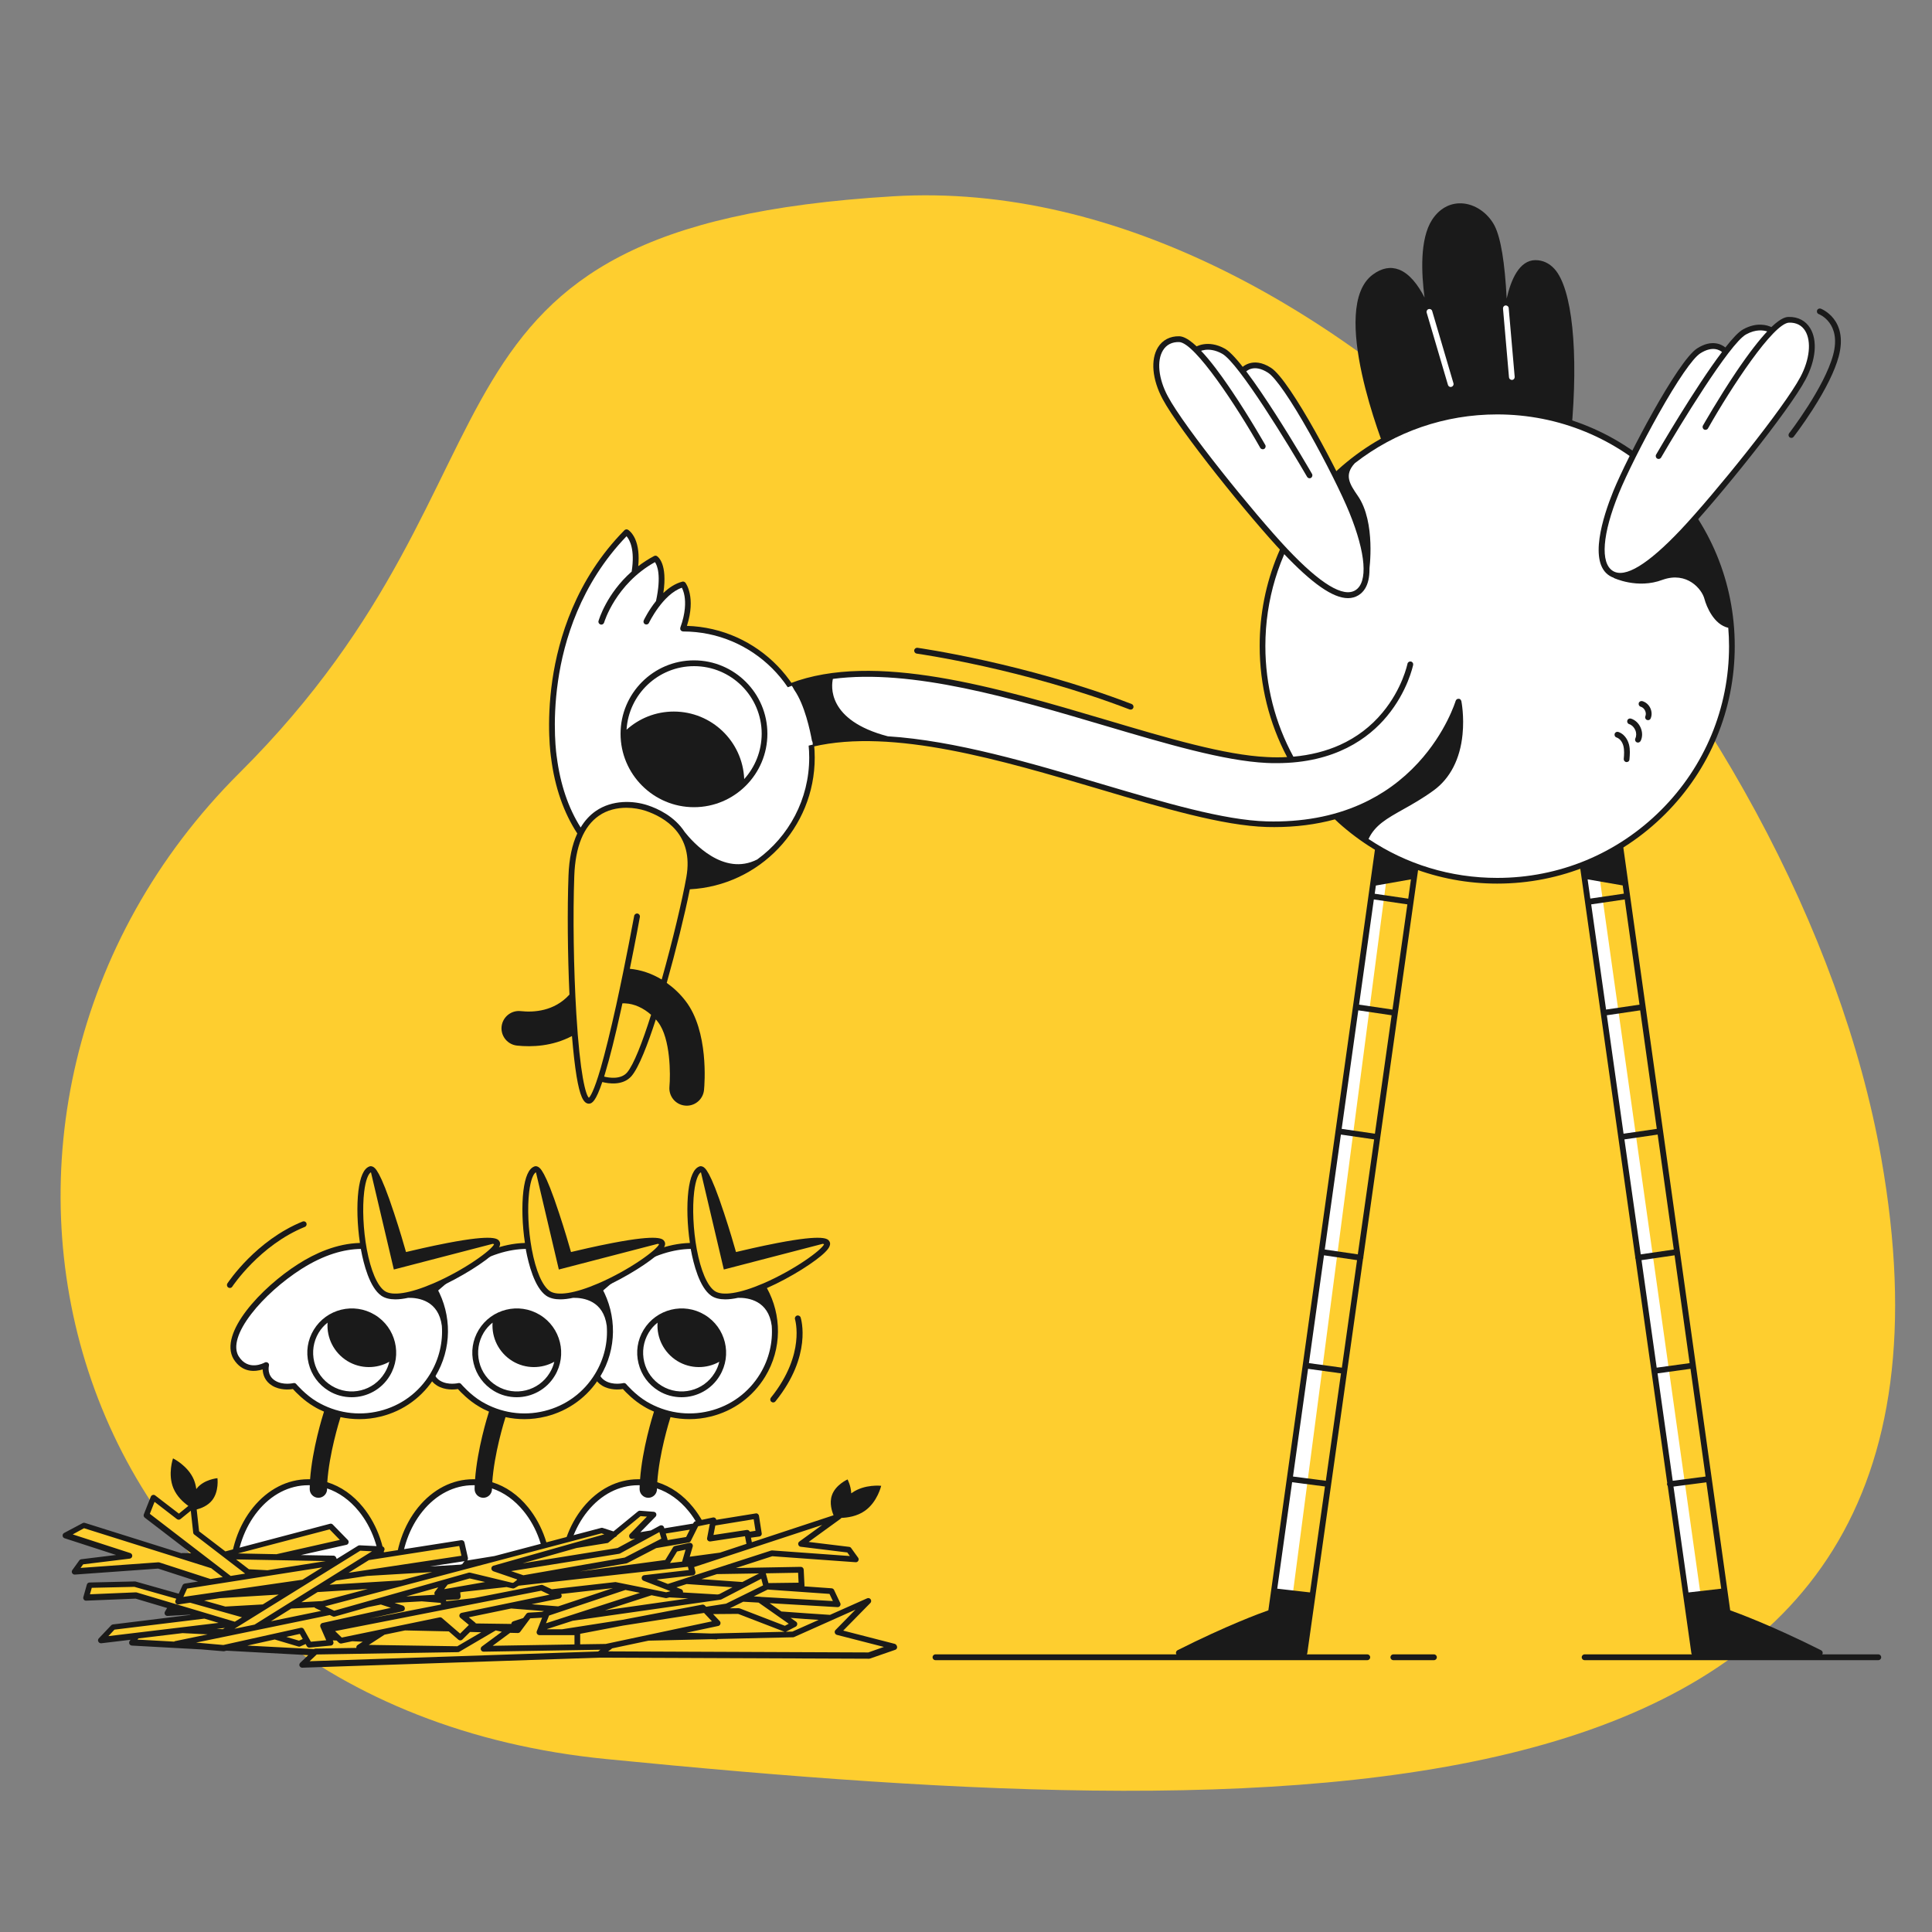 <?xml version="1.0" encoding="utf-8"?>
<!-- Generator: Adobe Illustrator 21.0.0, SVG Export Plug-In . SVG Version: 6.00 Build 0)  -->
<svg version="1.1" baseProfile="tiny" id="Layer_4" xmlns="http://www.w3.org/2000/svg" xmlns:xlink="http://www.w3.org/1999/xlink"
	 x="0px" y="0px" viewBox="0 0 2000 2000" xml:space="preserve">
<rect x="0" y="0" width="2000" height="2000" fill="#808080" stroke="none"/>
<g>
	<path fill="#FECE2F" d="M627.9,1821c-574.1-56.6-729.6-672.9-379.8-1021.1c318.6-317.2,152.3-565.2,676.4-596.7
		c463.9-27.9,939.7,524.7,1022.9,995.4C2072.4,1905.6,1364.4,1893.6,627.9,1821z"/>
</g>
<g>
	<path fill="#1A1A1A" d="M1609.2,278.4c-5.5-6-12.1-9.1-19.7-9.1c-16.7,0-25.4,20.3-29.8,39.8c-1.9-37.4-6.1-62.8-12.5-75.4
		c-7.1-13.5-20.5-22.6-34.2-23.2c-12.2-0.5-23,5.5-30.5,17c-12.9,19.9-11.1,55.7-7.8,80.5c-6.8-13.2-15.6-24.7-26.4-28.9
		c-8.8-3.4-17.9-1.7-27.1,5.1c-46.4,34,11.5,178.8,13.8,184.4c0.5,1.2,53.1,27.2,93.5,23.5c59.5-5.5,97.9-42.4,98-44
		C1634.4,363.5,1627.4,298.5,1609.2,278.4z"/>
	<g>
		<path fill="#FFFFFF" d="M1501.8,400.6c-1.3,0-2.5-0.8-2.9-2.2l-22-74.7c-0.5-1.6,0.4-3.3,2-3.7c1.6-0.5,3.3,0.4,3.7,2l22,74.7
			c0.5,1.6-0.4,3.3-2,3.7C1502.3,400.6,1502,400.6,1501.8,400.6z"/>
	</g>
	<g>
		<path fill="#FFFFFF" d="M1565.1,393.3c-1.5,0-2.9-1.2-3-2.7l-6.2-71.2c-0.1-1.7,1.1-3.1,2.7-3.2c1.6-0.1,3.1,1.1,3.2,2.7l6.2,71.2
			c0.1,1.7-1.1,3.1-2.7,3.2C1565.3,393.3,1565.2,393.3,1565.1,393.3z"/>
	</g>
</g>
<g>
	<g>
		<path fill="#FECE2F" d="M1465.7,895.3L1350.3,1711h-130c21.8-14.3,95.4-41.7,95.4-41.7l111-792
			C1426.7,877.3,1441.7,854.8,1465.7,895.3z"/>
	</g>
	<g>
		<path fill="#FFFFFF" d="M1426.7,877.3l-111,792c0,0-20.8,7.8-43.6,17.2l0.3,1.2l62-8l106-808.4
			C1431.7,869.9,1426.7,877.3,1426.7,877.3z"/>
	</g>
	<path fill="#1A1A1A" d="M1466.1,892.3c-1.3-0.2-2.6,0.5-3.1,1.7l-33.4-15.4l0.1-0.9c0.2-1.6-0.9-3.2-2.6-3.4
		c-1.6-0.2-3.2,0.9-3.4,2.6L1313,1667c-8.1,2.8-43.2,15.7-94,41.3c-1.2,0.6-1.9,2-1.6,3.4s1.5,2.3,2.9,2.3h130c1.5,0,2.8-1.1,3-2.6
		l57.7-408.2c0.1-0.3,0.2-0.5,0.3-0.8c0-0.3,0-0.6,0-0.9l57.4-405.8C1468.9,894.1,1467.8,892.5,1466.1,892.3z M1460.6,910.3l-2.8,20
		l-34.7-5.1l1.2-8.5L1460.6,910.3z M1441.5,1045.1l-34.6-5.1l15.3-108.9l34.7,5.1L1441.5,1045.1z M1423.3,1173.6l-34.4-5l17.2-122.7
		l34.5,5.1L1423.3,1173.6z M1405.6,1298.5l-34.2-5l16.7-119l34.4,5L1405.6,1298.5z M1389.1,1415.8l-34.1-4.7l15.6-111.6l34.2,5
		L1389.1,1415.8z M1321.8,1647.5l15.8-113.1l34,4.4l-15.9,112.6L1321.8,1647.5z M1338.5,1528.5l15.6-111.5l34.1,4.7l-15.7,111.2
		L1338.5,1528.5z"/>
	<g>
		<path fill="#1A1A1A" d="M1357.7,1654.6c-0.1,0-0.2,0-0.3,0l-38.4-4.4c-1.6-0.2-2.8-1.7-2.6-3.3c0.2-1.6,1.7-2.8,3.3-2.6l38.4,4.4
			c1.6,0.2,2.8,1.7,2.6,3.3C1360.5,1653.5,1359.2,1654.6,1357.7,1654.6z"/>
	</g>
</g>
<g>
	<g>
		<path fill="#FECE2F" d="M1638.4,895.3l115.4,815.7h130c-21.8-14.3-95.4-41.7-95.4-41.7l-111-792
			C1677.4,877.3,1662.4,854.8,1638.4,895.3z"/>
	</g>
	<g>
		<path fill="#FFFFFF" d="M1749.1,1678.2h15.2l-112.7-800.4c-4,3.7-8.5,9.3-13.3,17.4L1749.1,1678.2z"/>
	</g>
	<path fill="#1A1A1A" d="M1885.1,1708.3c-50.8-25.5-86-38.4-94-41.3l-110.7-790.1c-0.2-1.6-1.8-2.8-3.4-2.6
		c-1.6,0.2-2.8,1.7-2.6,3.4l0.1,0.9l-33.4,15.4c-0.5-1.2-1.8-1.9-3.1-1.7c-1.6,0.2-2.8,1.8-2.6,3.4l57.4,405.8c0,0.3-0.1,0.6,0,0.9
		c0,0.3,0.1,0.6,0.3,0.8l32.8,231.9c-0.2,0.5-0.3,1-0.2,1.6c0.1,0.6,0.3,1.1,0.7,1.5l24.5,173.2c0.2,1.5,1.5,2.6,3,2.6h130
		c1.4,0,2.6-1,2.9-2.3S1886.4,1708.9,1885.1,1708.3z M1643.5,910.3l36.3,6.3l1.2,8.5l-34.7,5.1L1643.5,910.3z M1647.2,936.2
		l34.7-5.1l15.3,108.9l-34.6,5.1L1647.2,936.2z M1663.4,1051l34.5-5.1l17.2,122.7l-34.4,5L1663.4,1051z M1681.6,1179.5l34.4-5
		l16.7,119l-34.2,5L1681.6,1179.5z M1699.3,1304.5l34.2-5l15.6,111.6l-34.1,4.7L1699.3,1304.5z M1715.9,1421.7l34.1-4.7l15.6,111.5
		l-34,4.4L1715.9,1421.7z M1766.4,1534.5l15.4,110.1l-33.9,3.9l-15.5-109.6L1766.4,1534.5z"/>
</g>
<g>
	<g>
		<path fill="#FFFFFF" d="M816.9,860.1c12-15.5,36.5-58,16-118.5s-73.5-83.5-92.5-86.5l-33.5-4.3c0,0,12.1-35.7,0.2-45.8
			c-1.9-0.1-17.2,8.7-23.7,14.9c0,0,6.2-37.9-5-41.6l-20.8,12.8c0,0,3.5-43.3-9.2-40.2c0,0-28.8,23.2-45,60.9s-48,112.2-25,199.8
			s101,104.5,101,104.5s59,11,101.5-21S816.9,860.1,816.9,860.1z"/>
	</g>
	<g>
		<circle fill="#FFFFFF" cx="718.4" cy="759.6" r="73"/>
	</g>
	<g>
		<path fill="#FECE2F" d="M669.4,836.6c-25.5-7-53.5-3-67,21.5s-12,77-11.5,139s10,143.5,18.5,142.5s13.5-25.5,13.5-25.5
			s11.5,11,28.5-2s30-77.5,30-77.5l24.5-88c0,0,23-54,1.5-83C688.9,838.6,669.4,836.6,669.4,836.6z"/>
	</g>
	<path fill="#1A1A1A" d="M718.4,683.6c-41.9,0-76,34.1-76,76s34.1,76,76,76s76-34.1,76-76S760.3,683.6,718.4,683.6z M770.4,806.5
		c-1.6-38.9-33.6-69.9-72.9-69.9c-18.8,0-35.9,7.1-48.9,18.8c2.2-36.6,32.7-65.8,69.9-65.8c38.6,0,70,31.4,70,70
		C788.4,777.7,781.6,794.1,770.4,806.5z"/>
	<path fill="#1A1A1A" d="M843.4,784.3c0-73.9-59-134.2-132.3-136.4c9.5-29.8-1.1-44.1-1.6-44.7c-0.7-0.9-2-1.4-3.1-1.1
		c-7.4,1.9-14.1,6.4-19.7,11.8c4.5-30.3-5.4-37.4-6.6-38.2c-0.9-0.6-2-0.6-3-0.1c-6.1,3.2-11.5,6.8-16.4,10.5
		c1.1-11.4,0-20.9-3.2-28.2c-3.1-6.8-7-9.3-7.4-9.5c-1.2-0.7-2.7-0.5-3.7,0.5c-50.5,51.2-68.4,112.6-74.6,155.1
		c-6.7,46-1.5,79.4-1.3,80.7c3.8,30.2,13.1,56.7,27.1,78.1c-5.4,11.6-8.5,26.2-9.1,43.7c-1.3,34.5-0.9,81.5,1,123.1
		c-0.1,0.1-0.2,0.2-0.3,0.3c-15.5,16.9-36.5,18.3-50.2,16.8c-8.4-0.9-16.2,4.2-18.9,12.1c-3.7,10.9,3.7,22.4,15.2,23.6
		c15.3,1.6,36.5,0.8,56.8-9.9c1.4,16.9,3,31,4.8,41.9c3.3,19.6,6.9,27.7,12.3,28.1c0.1,0,0.3,0,0.5,0c3.2,0,7.1-2.5,13.8-22.4
		c6.1,1.6,21.3,4.1,30.2-6.1c7.6-8.8,16.9-33,25.2-58.7c0.8,0.9,1.6,1.8,2.3,2.8c13.1,16.9,12.9,54.9,11.8,66.8
		c-0.9,9.9,6.3,18.7,16.2,19.6c0.6,0.1,1.1,0.1,1.7,0.1c9.2,0,17-7,17.9-16.3c0.6-6.1,5-61-19.2-92.2c-5.6-7.3-12.2-13.5-19.4-18.6
		c9.3-33,18.6-70.4,23.9-96.9C786.1,916.8,843.4,857.1,843.4,784.3z M576.4,783.8c-0.1-0.3-5.3-33.9,1.3-79
		c5.9-41,23.1-100.1,70.9-149.7c3.1,3.5,8.9,13.5,5.3,36.6c-25.9,22.8-33.9,49.7-34.3,51.1c-0.5,1.6,0.5,3.2,2.1,3.7
		c0.3,0.1,0.6,0.1,0.8,0.1c1.3,0,2.5-0.9,2.9-2.2c0.1-0.4,11.9-39.8,52.6-62.5c2.2,3.1,6.9,13.4,1.1,40.3
		c-7.8,9.7-12.4,19.3-12.7,20c-0.7,1.5-0.1,3.3,1.4,4c1.5,0.7,3.3,0.1,4-1.4c0.1-0.3,14.4-29.7,34.1-36.4c0.8,1.7,2,4.5,2.7,8.6
		c1.1,6.5,1.2,17.4-4.3,32.6c0,0.1,0,0.1,0,0.2c0,0.1-0.1,0.2-0.1,0.3c0,0.1,0,0.2,0,0.3c0,0.1,0,0.1,0,0.2c0,0,0,0,0,0.1
		c0,0.1,0,0.2,0,0.3c0,0.1,0,0.2,0,0.3c0,0.1,0.1,0.2,0.1,0.3c0,0.1,0.1,0.2,0.1,0.3c0,0.1,0.1,0.2,0.1,0.2c0,0.1,0.1,0.2,0.2,0.3
		c0.1,0.1,0.1,0.2,0.2,0.2c0.1,0.1,0.1,0.1,0.2,0.2c0.1,0.1,0.1,0.1,0.2,0.2c0.1,0.1,0.2,0.1,0.2,0.2c0.1,0,0.2,0.1,0.2,0.1
		c0.1,0.1,0.2,0.1,0.3,0.1c0,0,0,0,0.1,0c0.1,0,0.2,0,0.3,0.1c0.1,0,0.1,0,0.2,0.1c0.2,0,0.4,0.1,0.6,0.1c0,0,0,0,0,0
		c71.9,0,130.5,58.5,130.5,130.5c0,43.3-21.2,81.8-53.8,105.5c-34.9,17.8-66.6-17.7-75-28.3c-10.7-16.5-28.2-24.4-38.2-27.7
		c-14.9-5-36.8-6-54,5.9c-6.2,4.3-11.4,10-15.6,17C588.3,836.5,580,811.8,576.4,783.8z M649.2,1110.2c-6.5,7.5-18.6,5.6-23.8,4.3
		c0.3-1.1,0.7-2.2,1-3.4c4.8-15.9,10.4-38.1,16.5-65.9c0.5-2.2,1-4.3,1.4-6.5c1-0.1,2-0.1,3.1,0c9.1,0.4,18.6,4.7,26.6,11.8
		C665,1079.1,655.9,1102.3,649.2,1110.2z M710.5,908.1c-4.2,23.6-14.2,65.8-25.5,105.9c-10.3-6.2-21.6-10.1-33-11.1
		c6.1-30.1,10.4-53.4,10.4-53.7c0.3-1.6-0.8-3.2-2.4-3.5c-1.6-0.3-3.2,0.8-3.5,2.4c-0.1,0.5-8.5,46.3-18.6,92.4
		c-6,27.1-11.4,48.9-16,65c-7.2,24.8-11.1,29.9-12.3,30.9c-3.2-2.7-9.2-23.6-13-87c-2.8-46.2-3.6-102.3-2.1-142.7
		c1.1-30.4,9.7-51.3,25.4-62.2c8.7-6.1,19-8.3,28.6-8.3c7.3,0,14.2,1.3,20,3.2C687.6,845.9,718.5,863.3,710.5,908.1z"/>
</g>
<g>
	<g>
		<path fill="#1A1A1A" d="M1415.4,1718.6h-447c-1.7,0-3-1.3-3-3s1.3-3,3-3h447c1.7,0,3,1.3,3,3S1417.1,1718.6,1415.4,1718.6z"/>
	</g>
</g>
<g>
	<g>
		<path fill="#1A1A1A" d="M1484.4,1718.6h-42c-1.7,0-3-1.3-3-3s1.3-3,3-3h42c1.7,0,3,1.3,3,3S1486.1,1718.6,1484.4,1718.6z"/>
	</g>
</g>
<g>
	<g>
		<path fill="#1A1A1A" d="M1944.4,1718.6h-304c-1.7,0-3-1.3-3-3s1.3-3,3-3h304c1.7,0,3,1.3,3,3S1946.1,1718.6,1944.4,1718.6z"/>
	</g>
</g>
<g>
	<path fill="#FFFFFF" d="M1549.9,425.8c-134.2,0-243,108.8-243,243c0,42.3,10.8,82.1,29.8,116.7c-8,0.7-16.4,1.1-25.3,1.3
		c-53.5,1.1-184-43.1-184-43.1s-92.5-29-179-43s-143,15-143,15s-12.5,15.5-10,31.5s18,29,18,32c89.5-34.5,210.5,2.5,265,17.5
		c54.5,15,110.5,38.5,196.5,53.5c43.5,7.6,78.7,4.2,107.9-4.9c43.5,41.2,102.3,66.5,167,66.5c134.2,0,243-108.8,243-243
		S1684.1,425.8,1549.9,425.8z"/>
	<path fill="#1A1A1A" d="M1723.8,494.8c-46.5-46.5-108.2-72-173.9-72s-127.5,25.6-173.9,72c-46.5,46.5-72,108.2-72,173.9
		c0,40.7,9.9,80,28.4,115c-6.7,0.4-13.6,0.4-20.8,0c-43.5-2-103.3-19.7-166.5-38.5c-113.1-33.5-240.1-71.1-327.2-37.8
		c0.2,0.2,0.4,0.5,0.6,0.7c1.4,2,2.7,4,3.8,6.2c10.8,15.5,16.4,42.5,18.2,52.4c0.5,0.9,0.8,1.8,0.8,2.8c0,0.7,0,1.4,0.1,2.1
		c0.1,0.3,0.1,0.5,0.2,0.8c0,0.2,0.1,0.3,0.1,0.5c82.8-19.3,195.4,14.1,296.7,44.1c65.6,19.5,127.5,37.8,173,39.1
		c2.6,0.1,5.2,0.1,7.7,0.1c22.3,0,43.3-2.7,62.8-8c0.1,0.1,0.2,0.2,0.3,0.3c0.9,0.8,1.7,1.6,2.6,2.4c0.2,0.2,0.5,0.4,0.7,0.7
		c45.2,40.7,103.1,63.1,164.4,63.1c65.7,0,127.5-25.6,173.9-72s72-108.2,72-173.9S1770.3,541.3,1723.8,494.8z M1719.6,838.5
		c-45.3,45.3-105.6,70.3-169.7,70.3c-48.2,0-94.1-14.1-133.2-40.3c6.7-14.3,18.9-21.1,35.6-30.5c9.5-5.3,20.3-11.4,32-19.9
		c16.9-12.4,27.2-32.4,29.7-57.7c1.9-18.9-1.1-34-1.2-34.6c0-0.1,0-0.1-0.1-0.2c0-0.1,0-0.1-0.1-0.2c0-0.1-0.1-0.2-0.1-0.3
		c0-0.1,0-0.1-0.1-0.2c-0.1-0.1-0.2-0.3-0.3-0.4c0-0.1-0.1-0.1-0.1-0.2c-0.1-0.1-0.2-0.2-0.3-0.3c-0.1-0.1-0.1-0.1-0.2-0.2
		c-0.1,0-0.1-0.1-0.2-0.1c-0.1-0.1-0.2-0.1-0.3-0.1c-0.1,0-0.1-0.1-0.2-0.1c-0.1,0-0.1-0.1-0.2-0.1c0,0-0.1,0-0.1,0c0,0-0.1,0-0.1,0
		c-1.5-0.3-3,0.6-3.5,2.1c-0.1,0.3-9.9,32.7-38.8,64.1c-16.9,18.4-37,32.9-59.7,43c-28.4,12.7-61,18.6-96.9,17.7
		c-44.7-1.2-106.2-19.5-171.4-38.8c-72.8-21.6-151.4-44.9-221.1-49.3c-63.4-16.6-58.3-52.7-56.8-59.4
		c81.6-10.8,186.3,20.2,281.2,48.3c63.6,18.8,123.6,36.6,167.9,38.7c3.5,0.2,7,0.2,10.4,0.2c60.6,0,95.4-26,114.1-48.6
		c21.4-25.8,26.8-52,27.1-53.1c0.3-1.6-0.7-3.2-2.4-3.5c-1.6-0.3-3.2,0.7-3.5,2.4c-0.1,0.3-5.3,25.8-25.8,50.4
		c-12,14.5-26.8,25.7-44,33.5c-14.4,6.5-30.6,10.6-48.3,12.2c-18.9-34.7-29-73.8-29-114.5c0-47.9,14-93.7,40-132.7
		c14.9,19.1,31.4,40.2,33.2,41.6c3.3,2.7,34.3,12.8,34.3,12.8s7.2-49.8-11.8-77.2c-8.4-12.2-14.5-21.5-3.1-33.8
		c41.9-32.7,93.3-50.5,147.3-50.5c64.1,0,124.4,25,169.7,70.3c1.6,1.6,3.2,3.3,4.8,5l-53.9,93.9c0,0,24.6,11.9,50.7,2
		c25.3-9,40.7,9.7,43.3,19.7c2.2,8.3,9.9,26.7,24.7,30c0.5,6.3,0.8,12.7,0.8,19.1C1789.9,732.9,1764.9,793.2,1719.6,838.5z"/>
</g>
<g>
	<g>
		<path fill="#1A1A1A" d="M1683.9,788.9c-0.1,0-0.2,0-0.2,0c-1.7-0.1-2.9-1.6-2.8-3.2c0.4-4.6,0.7-9.3-0.4-13.6
			c-0.9-3.4-3.2-7.4-7.1-8.7c-1.6-0.5-2.4-2.2-1.9-3.8c0.5-1.6,2.2-2.4,3.8-1.9c5.2,1.7,9.3,6.6,11,12.9c1.4,5.3,0.9,10.8,0.5,15.6
			C1686.8,787.7,1685.5,788.9,1683.9,788.9z"/>
	</g>
	<g>
		<path fill="#1A1A1A" d="M1695.6,768.7c-0.4,0-0.9-0.1-1.3-0.3c-1.5-0.7-2.1-2.5-1.4-4c1.2-2.6,1.2-5.8-0.1-8.7
			c-1.3-3-3.6-5.2-6.3-6.1c-1.6-0.5-2.4-2.2-1.9-3.8c0.5-1.6,2.2-2.4,3.8-1.9c4.4,1.4,8,4.8,10,9.4s2,9.6,0,13.7
			C1697.7,768.1,1696.7,768.7,1695.6,768.7z"/>
	</g>
	<g>
		<path fill="#1A1A1A" d="M1706.1,745.5c-0.4,0-0.8-0.1-1.2-0.2c-1.5-0.6-2.3-2.4-1.6-3.9c0.7-1.8,0.6-3.9-0.4-5.9s-2.6-3.4-4.4-3.9
			c-1.6-0.4-2.5-2.1-2.1-3.7c0.4-1.6,2.1-2.5,3.7-2.1c3.5,1,6.5,3.5,8.2,7c1.7,3.5,1.9,7.5,0.5,10.8
			C1708.4,744.8,1707.3,745.5,1706.1,745.5z"/>
	</g>
</g>
<g>
	<g>
		<path fill="#FFFFFF" d="M738.6,1630.4c-0.8-53.2-35.4-96-78-96c-42.6,0-77.1,42.8-78,96H738.6z"/>
	</g>
	<g>
		<path fill="#FFFFFF" d="M667.9,1453.5c42,25,96.2,12,121.5-29.9c25.3-41.8,12-96.2-29.9-121.5c-35.4-21.5-74-12.2-107.6,9
			c-38.2,24.2-80.3,70.3-66.1,94.4c11.5,18.7,31,7.7,31,7.7s-3.1,12.2,7.9,18.8c9.4,5.7,21.1,2.8,21.1,2.8S655.5,1446,667.9,1453.5z
			"/>
	</g>
	<g>
		<path fill="#FECE2F" d="M724.9,1210.5c8.9-3.5,34.8,89.3,34.8,89.3s89.9-22.5,96.2-13.2c6.3,9.3-92.5,70.1-117.9,52.3
			C712.7,1321,707.2,1217.4,724.9,1210.5z"/>
	</g>
	<g>
		
			<ellipse transform="matrix(0.518 -0.855 0.855 0.518 -857.732 1278.567)" fill="#FFFFFF" cx="705.7" cy="1400.4" rx="43" ry="43"/>
	</g>
	<g>
		<path fill="#1A1A1A" d="M858.5,1284.9c-1.6-2.4-5-7.5-53.5,1.8c-18.3,3.5-36.3,7.8-43.1,9.4c-1.8-6.5-6.7-23.2-12.3-40.1
			c-14.6-44.5-19.8-47.1-22-48.2c-1.6-0.8-3-0.6-3.8-0.2c-5.7,2.2-9.4,10.7-11.2,25.3c-1.8,15.2-1.2,35.2,1.6,53.8
			c-24.2,0.6-46.6,10.8-63.7,21.7c-38.2,24.2-82.8,71.8-67.1,98.5c9.2,14.8,22.9,13,30.1,10.7c0.2,5.4,2.4,12.3,9.8,16.8
			c8.1,4.9,17.6,4.2,21.5,3.5c3,3.3,11.2,11.9,21.6,18c3.4,2.1,7,3.9,10.6,5.4c-1.7,5.3-12,38.4-14.4,70c-0.7,0-1.3,0-2,0
			c-21.5,0-41.7,10.4-57,29.2c-15.1,18.6-23.6,43.4-24,69.8c0,0.8,0.3,1.6,0.9,2.2c0.6,0.6,1.3,0.9,2.1,0.9h156
			c0.8,0,1.6-0.3,2.1-0.9c0.6-0.6,0.9-1.3,0.9-2.2c-0.4-26.4-9-51.2-24-69.8c-10.4-12.9-23.2-21.8-37.2-26.1
			c2-29.7,12.2-62.6,13.7-67.4c6.4,1.4,13,2.1,19.6,2.1c7.3,0,14.7-0.9,22-2.7c23.7-5.8,43.7-20.5,56.4-41.3
			c17.6-29,17.1-63.9,1.8-91.7c25.4-11.2,50.7-27.7,59.9-36.8C855.8,1294.6,861.4,1289.2,858.5,1284.9z M712.9,1564.4
			c13.7,16.8,21.6,39.1,22.6,63.1H585.7c1-23.9,8.9-46.2,22.6-63.1c14.1-17.4,32.7-26.9,52.3-26.9c0.5,0,1.1,0,1.6,0
			c-0.1,1.3-0.1,2.5-0.1,3.8c-0.1,5,3.9,9.1,8.8,9.2c0.1,0,0.1,0,0.2,0c4.9,0,8.9-3.9,9-8.8c0-0.3,0-0.6,0-0.9
			C692.3,1544.9,703.6,1552.9,712.9,1564.4z M786.9,1422.1c-11.8,19.5-30.5,33.2-52.7,38.6c-22.1,5.4-45.1,1.9-64.8-9.8
			c-11.9-7.1-21.1-18-21.2-18.1c-0.6-0.7-1.4-1.1-2.3-1.1c-0.2,0-0.5,0-0.7,0.1c-0.1,0-10.6,2.5-18.8-2.5
			c-8.9-5.4-6.6-15.1-6.5-15.5c0.3-1.2-0.1-2.4-1.1-3.1c-1-0.7-2.3-0.8-3.3-0.2c-0.7,0.4-17.1,9.4-27-6.6
			c-5.8-9.7-1.1-25.3,13.2-43.8c12.8-16.7,32.3-34,51.9-46.5c23.7-15,44.3-20.5,61.5-20.7c0.1,0.5,0.2,0.9,0.2,1.4
			c2.6,13.9,8.7,38.4,20.9,47c3.8,2.6,8.8,3.8,14.6,3.8c4.1,0,8.6-0.6,13.3-1.6c10.9-0.2,31.4,3,34.8,29
			C800.1,1389.3,796.3,1406.6,786.9,1422.1z M790.1,1328.6c-24.2,10.4-42.5,13.3-50.3,7.8c-7.7-5.4-14.4-21.1-18.5-43.2
			c-3.7-20-4.7-42.8-2.7-59.5c1.5-12.5,4.4-18.5,6.8-20.1c0.1,0.1,0.2,0.2,0.3,0.3l23.6,100.3l102.4-26.6c0.7,0.1,1.1,0.3,1.4,0.4
			C850.6,1294,822.3,1314.7,790.1,1328.6z"/>
	</g>
	<g>
		<path fill="#1A1A1A" d="M729.5,1361.1c-21.7-13.1-50-6.2-63.2,15.5c-6.4,10.5-8.3,22.9-5.3,34.8c2.9,11.9,10.3,22,20.8,28.4
			c7.4,4.5,15.6,6.6,23.8,6.6c15.6,0,30.8-7.9,39.4-22.2C758.2,1402.5,751.2,1374.2,729.5,1361.1z M685,1434.6
			c-9.1-5.5-15.6-14.3-18.1-24.7c-2.5-10.4-0.9-21.1,4.6-30.3c2.5-4.1,5.6-7.6,9.2-10.4c-1.1,15.6,6.4,31.1,20.6,39.8
			c13.7,8.3,30.3,8,43.3,0.7c-0.9,3.9-2.5,7.8-4.7,11.4C728.5,1440,703.8,1446.1,685,1434.6z"/>
	</g>
</g>
<g>
	<g>
		<path fill="#FFFFFF" d="M567.8,1630.4c-0.8-53.2-35.4-96-78-96s-77.1,42.8-78,96H567.8z"/>
	</g>
	<g>
		<path fill="#FFFFFF" d="M497.2,1453.5c42,25,96.2,12,121.5-29.9c25.3-41.8,12-96.2-29.9-121.5c-35.4-21.5-74-12.2-107.6,9
			c-38.2,24.2-80.3,70.3-66.1,94.4c11.5,18.7,31,7.7,31,7.7s-3.1,12.2,7.9,18.8c9.4,5.7,21.1,2.8,21.1,2.8S484.7,1446,497.2,1453.5z
			"/>
	</g>
	<g>
		<path fill="#FECE2F" d="M554.2,1210.5c8.9-3.5,34.8,89.3,34.8,89.3s89.9-22.5,96.2-13.2c6.3,9.3-92.5,70.1-117.9,52.3
			C541.9,1321,536.4,1217.4,554.2,1210.5z"/>
	</g>
	<g>
		
			<ellipse transform="matrix(0.518 -0.855 0.855 0.518 -940.038 1132.495)" fill="#FFFFFF" cx="534.9" cy="1400.4" rx="43" ry="43"/>
	</g>
	<g>
		<path fill="#1A1A1A" d="M687.7,1284.9c-1.6-2.4-5-7.5-53.5,1.8c-18.3,3.5-36.3,7.8-43.1,9.4c-1.8-6.5-6.7-23.2-12.3-40.1
			c-14.6-44.5-19.8-47.1-22-48.2c-1.6-0.8-3-0.6-3.8-0.2c-5.7,2.2-9.4,10.7-11.2,25.3c-1.8,15.2-1.2,35.2,1.6,53.8
			c-24.2,0.6-46.6,10.8-63.7,21.7c-38.2,24.2-82.8,71.8-67.1,98.5c9.2,14.8,22.9,13,30.1,10.7c0.2,5.4,2.4,12.3,9.8,16.8
			c8.1,4.9,17.6,4.2,21.5,3.5c3,3.3,11.2,11.9,21.6,18c3.4,2.1,7,3.9,10.6,5.4c-1.7,5.3-12,38.4-14.4,70c-0.7,0-1.3,0-2,0
			c-21.5,0-41.7,10.4-57,29.2c-15.1,18.6-23.6,43.4-24,69.8c0,0.8,0.3,1.6,0.9,2.2c0.6,0.6,1.3,0.9,2.1,0.9h156
			c0.8,0,1.6-0.3,2.1-0.9c0.6-0.6,0.9-1.3,0.9-2.2c-0.4-26.4-9-51.2-24-69.8c-10.4-12.9-23.2-21.8-37.2-26.1
			c2-29.7,12.2-62.6,13.7-67.4c6.4,1.4,13,2.1,19.6,2.1c7.3,0,14.7-0.9,22-2.7c23.7-5.8,43.7-20.5,56.4-41.3
			c17.6-29,17.1-63.9,1.8-91.7c25.4-11.2,50.7-27.7,59.9-36.8C685.1,1294.6,690.6,1289.2,687.7,1284.9z M542.1,1564.4
			c13.7,16.8,21.6,39.1,22.6,63.1H414.9c1-23.9,8.9-46.2,22.6-63.1c14.1-17.4,32.7-26.9,52.3-26.9c0.5,0,1.1,0,1.6,0
			c-0.1,1.3-0.1,2.5-0.1,3.8c-0.1,5,3.9,9.1,8.8,9.2c0.1,0,0.1,0,0.2,0c4.9,0,8.9-3.9,9-8.8c0-0.3,0-0.6,0-0.9
			C521.6,1544.9,532.8,1552.9,542.1,1564.4z M616.1,1422.1c-11.8,19.5-30.5,33.2-52.7,38.6c-22.1,5.4-45.1,1.9-64.8-9.8
			c-11.9-7.1-21.1-18-21.2-18.1c-0.6-0.7-1.4-1.1-2.3-1.1c-0.2,0-0.5,0-0.7,0.1c-0.1,0-10.6,2.5-18.8-2.5
			c-8.9-5.4-6.6-15.1-6.5-15.5c0.3-1.2-0.1-2.4-1.1-3.1c-1-0.7-2.3-0.8-3.3-0.2c-0.7,0.4-17.1,9.4-27-6.6
			c-5.8-9.7-1.1-25.3,13.2-43.8c12.8-16.7,32.3-34,51.9-46.5c23.7-15,44.3-20.5,61.5-20.7c0.1,0.5,0.2,0.9,0.2,1.4
			c2.6,13.9,8.7,38.4,20.9,47c3.8,2.6,8.8,3.8,14.6,3.8c4.1,0,8.6-0.6,13.3-1.6c10.9-0.2,31.4,3,34.8,29
			C629.4,1389.3,625.5,1406.6,616.1,1422.1z M619.3,1328.6c-24.2,10.4-42.5,13.3-50.3,7.8c-7.7-5.4-14.4-21.1-18.5-43.2
			c-3.7-20-4.7-42.8-2.7-59.5c1.5-12.5,4.4-18.5,6.8-20.1c0.1,0.1,0.2,0.2,0.3,0.3l23.6,100.3l102.4-26.6c0.7,0.1,1.1,0.3,1.4,0.4
			C679.8,1294,651.6,1314.7,619.3,1328.6z"/>
	</g>
	<g>
		<path fill="#1A1A1A" d="M558.8,1361.1c-21.7-13.1-50-6.2-63.2,15.5c-6.4,10.5-8.3,22.9-5.3,34.8c2.9,11.9,10.3,22,20.8,28.4
			c7.4,4.5,15.6,6.6,23.8,6.6c15.6,0,30.8-7.9,39.4-22.2C587.4,1402.5,580.5,1374.2,558.8,1361.1z M514.2,1434.6
			c-9.1-5.5-15.6-14.3-18.1-24.7c-2.5-10.4-0.9-21.1,4.6-30.3c2.5-4.1,5.6-7.6,9.2-10.4c-1.1,15.6,6.4,31.1,20.6,39.8
			c13.7,8.3,30.3,8,43.3,0.7c-0.9,3.9-2.5,7.8-4.7,11.4C557.7,1440,533.1,1446.1,514.2,1434.6z"/>
	</g>
</g>
<g>
	<g>
		<path fill="#FFFFFF" d="M397,1630.4c-0.8-53.2-35.4-96-78-96s-77.1,42.8-78,96H397z"/>
	</g>
	<g>
		<path fill="#FFFFFF" d="M326.4,1453.5c42,25,96.2,12,121.5-29.9s12-96.2-29.9-121.5c-35.4-21.5-74-12.2-107.6,9
			c-38.2,24.2-80.3,70.3-66.1,94.4c11.5,18.7,31,7.7,31,7.7s-3.1,12.2,7.9,18.8c9.4,5.7,21.1,2.8,21.1,2.8S313.9,1446,326.4,1453.5z
			"/>
	</g>
	<g>
		<path fill="#FECE2F" d="M383.4,1210.5c8.9-3.5,34.8,89.3,34.8,89.3s89.9-22.5,96.2-13.2c6.3,9.3-92.5,70.1-117.9,52.3
			C371.2,1321,365.6,1217.4,383.4,1210.5z"/>
	</g>
	<g>
		
			<ellipse transform="matrix(0.518 -0.855 0.855 0.518 -1022.344 986.422)" fill="#FFFFFF" cx="364.2" cy="1400.4" rx="43" ry="43"/>
	</g>
	<g>
		<path fill="#1A1A1A" d="M516.9,1284.9c-1.6-2.4-5-7.5-53.5,1.8c-18.3,3.5-36.3,7.8-43.1,9.4c-1.8-6.5-6.7-23.2-12.3-40.1
			c-14.6-44.5-19.8-47.1-22-48.2c-1.6-0.8-3-0.6-3.8-0.2c-5.7,2.2-9.4,10.7-11.2,25.3c-1.8,15.2-1.2,35.2,1.6,53.8
			c-24.2,0.6-46.6,10.8-63.7,21.7c-38.2,24.2-82.8,71.8-67.1,98.5c9.2,14.8,22.9,13,30.1,10.7c0.2,5.4,2.4,12.3,9.8,16.8
			c8.1,4.9,17.6,4.2,21.5,3.5c3,3.3,11.2,11.9,21.6,18c3.4,2.1,7,3.9,10.6,5.4c-1.7,5.3-12,38.4-14.4,70c-0.7,0-1.3,0-2,0
			c-21.5,0-41.7,10.4-57,29.2c-15.1,18.6-23.6,43.4-24,69.8c0,0.8,0.3,1.6,0.9,2.2c0.6,0.6,1.3,0.9,2.1,0.9h156
			c0.8,0,1.6-0.3,2.1-0.9c0.6-0.6,0.9-1.3,0.9-2.2c-0.4-26.4-9-51.2-24-69.8c-10.4-12.9-23.2-21.8-37.2-26.1
			c2-29.7,12.2-62.6,13.7-67.4c6.4,1.4,13,2.1,19.6,2.1c7.3,0,14.7-0.9,22-2.7c23.7-5.8,43.7-20.5,56.4-41.3
			c17.6-29,17.1-63.9,1.8-91.7c25.4-11.2,50.7-27.7,59.9-36.8C514.3,1294.6,519.8,1289.2,516.9,1284.9z M371.4,1564.4
			c13.7,16.8,21.6,39.1,22.6,63.1H244.2c1-23.9,8.9-46.2,22.6-63.1c14.1-17.4,32.7-26.9,52.3-26.9c0.5,0,1.1,0,1.6,0
			c-0.1,1.3-0.1,2.5-0.1,3.8c-0.1,5,3.9,9.1,8.8,9.2c0.1,0,0.1,0,0.2,0c4.9,0,8.9-3.9,9-8.8c0-0.3,0-0.6,0-0.9
			C350.8,1544.9,362.1,1552.9,371.4,1564.4z M445.4,1422.1c-11.8,19.5-30.5,33.2-52.7,38.6c-22.1,5.4-45.1,1.9-64.8-9.8
			c-11.9-7.1-21.1-18-21.2-18.1c-0.6-0.7-1.4-1.1-2.3-1.1c-0.2,0-0.5,0-0.7,0.1c-0.1,0-10.6,2.5-18.8-2.5
			c-8.9-5.4-6.6-15.1-6.5-15.5c0.3-1.2-0.1-2.4-1.1-3.1c-1-0.7-2.3-0.8-3.3-0.2c-0.7,0.4-17.1,9.4-27-6.6
			c-5.8-9.7-1.1-25.3,13.2-43.8c12.8-16.7,32.3-34,51.9-46.5c23.7-15,44.3-20.5,61.5-20.7c0.1,0.5,0.2,0.9,0.2,1.4
			c2.6,13.9,8.7,38.4,20.9,47c3.8,2.6,8.8,3.8,14.6,3.8c4.1,0,8.6-0.6,13.3-1.6c10.9-0.2,31.4,3,34.8,29
			C458.6,1389.3,454.7,1406.6,445.4,1422.1z M448.5,1328.6c-24.2,10.4-42.5,13.3-50.3,7.8c-7.7-5.4-14.4-21.1-18.5-43.2
			c-3.7-20-4.7-42.8-2.7-59.5c1.5-12.5,4.4-18.5,6.8-20.1c0.1,0.1,0.2,0.2,0.3,0.3l23.6,100.3l102.4-26.6c0.7,0.1,1.1,0.3,1.4,0.4
			C509,1294,480.8,1314.7,448.5,1328.6z"/>
	</g>
	<g>
		<path fill="#1A1A1A" d="M388,1361.1c-21.7-13.1-50-6.2-63.2,15.5c-6.4,10.5-8.3,22.9-5.3,34.8c2.9,11.9,10.3,22,20.8,28.4
			c7.4,4.5,15.6,6.6,23.8,6.6c15.6,0,30.8-7.9,39.4-22.2C416.6,1402.5,409.7,1374.2,388,1361.1z M343.4,1434.6
			c-9.1-5.5-15.6-14.3-18.1-24.7c-2.5-10.4-0.9-21.1,4.6-30.3c2.5-4.1,5.6-7.6,9.2-10.4c-1.1,15.6,6.4,31.1,20.6,39.8
			c13.7,8.3,30.3,8,43.3,0.7c-0.9,3.9-2.5,7.8-4.7,11.4C386.9,1440,362.3,1446.1,343.4,1434.6z"/>
	</g>
</g>
<g>
	<g>
		<path fill="#FECE2F" d="M867.1,1689.6l31.7-32.3l-39.1,17.4c-7.1-0.5-28.4-1.9-51.9-3.6l-21.5-15.1l80.7,4.7l-6.4-13.5l-67.3-4.7
			l-0.2-0.7l36.7-0.4L829,1625l-87.3,1.5l57.4-18.6l86.8,6.2l-7.2-10l-49.5-6.1l39.2-28.5l-92.5,30.5l-2.1-11.2l11.6-1.7l-2.8-18
			l-44.8,7.3l0.6-3.1l-17.9,3.8l-1.2,2.3l-34,5.5l-1-3.5l-9.7,5.3l-20.4,3.3l22.1-22.6l-14.2-1.1l-26.6,21.7l-12.8-4.1l-110.5,29.2
			l-29.3,4.8l-2.8,3.7l-3,0.8c-29.5,1.7-66.2,3.9-97.5,5.7l101.6-15.3l-3.6-16l-96.9,15.2l14.1-8.8l-22.8-1.1l-24.2,15l-0.8,0.1
			l-2.1-4.4l-58.4-1.1l71.2-16.1l-15.6-16l-109.8,28.9l-29.4-22.5l-3.1-28.1l-14.9,12.1l-26.4-20.3l-7.2,18.2l55.2,42.4l-18-0.3
			l1.1,1.1l-103.1-32.4L67.5,1589l66.2,21.5l-49.5,6.1l-7.2,10l86.8-6.2l53.8,17.5l-26.1,4.1l-5,11.2c-26.3-7.4-46-13-47.2-13.3
			l-46.8,1.1l-3.6,12.8l51.6-2.1l36.8,10.9l-4.2,7l23.5-1.3l15.1,4.5l-94.8,11.6l-12.8,13.5c0,0,15-1.8,37.3-4.5l-5.3,6.7l72.5,4
			l22.5,2l2.6-0.6l91.9,5l-13.4,12.7l307.5-10.4l279.3,1.1l26-9L867.1,1689.6z M763.6,1667.8l1.2,0l0.3,0.1
			C764.6,1667.9,764.1,1667.8,763.6,1667.8z"/>
	</g>
	<g>
		<path fill="#1A1A1A" d="M926.2,1701.7l-53.3-13.7l28.1-28.6c1-1,1.1-2.6,0.3-3.8c-0.8-1.2-2.4-1.6-3.7-1l-38.4,17.1
			c-15.5-1-33.1-2.2-50.3-3.5l-12.2-8.6l70.2,4.1c1,0.1,2.1-0.4,2.7-1.3c0.6-0.9,0.7-2,0.2-3l-6.4-13.5c-0.5-1-1.4-1.6-2.5-1.7
			l-28.2-2c0.1-0.3,0.1-0.7,0.1-1l-0.8-16.3c-0.1-1.6-1.4-2.9-3-2.9l-67.2,1.2l37.7-12.2l86.2,6.2c1.2,0.1,2.3-0.5,2.8-1.5
			c0.6-1,0.5-2.3-0.2-3.2l-7.2-10c-0.5-0.7-1.2-1.1-2.1-1.2l-41.9-5.1l33.1-24c0.3-0.2,0.6-0.5,0.8-0.9c6.1-0.2,16.1-1.5,24.3-7.3
			c13-9.1,16.9-25.9,16.9-25.9s-17.1-2-30.1,7.2c-0.3,0.2-0.6,0.4-0.9,0.6c-0.3-7.8-3.8-14.4-3.8-14.4s-12.5,5.5-16.2,16.4
			c-2.8,8,0,16.7,1.7,20.7l-84.6,27.9l-0.9-4.7l8.6-1.2c0.8-0.1,1.5-0.5,2-1.2c0.5-0.6,0.7-1.5,0.5-2.2l-2.8-18
			c-0.1-0.8-0.6-1.5-1.2-2c-0.6-0.5-1.5-0.7-2.2-0.5l-40.8,6.6c-0.1-0.6-0.4-1.2-0.8-1.6c-0.7-0.7-1.7-1-2.7-0.8l-17.9,3.8
			c-0.9,0.2-1.7,0.8-2.1,1.6l-0.5,0.9l-29.8,4.9l-0.3-1c-0.3-0.9-0.9-1.6-1.7-1.9c-0.8-0.3-1.8-0.3-2.6,0.1l-9.3,5l-10.9,1.8
			l15.7-16c0.8-0.8,1.1-2.1,0.7-3.2s-1.4-1.8-2.6-1.9l-14.2-1.1c-0.8-0.1-1.5,0.2-2.1,0.7l-25.3,20.7l-11.2-3.6
			c-0.5-0.2-1.1-0.2-1.7,0l-110.3,29.1l-28.2,4.6c0.1-0.1,0.2-0.2,0.2-0.3c0.5-0.7,0.6-1.5,0.5-2.4l-3.6-16
			c-0.3-1.5-1.8-2.5-3.4-2.3l-82.3,12.9l1.6-1c1.1-0.7,1.6-2,1.3-3.3s-1.5-2.2-2.8-2.2l-22.8-1.1c-0.6,0-1.2,0.1-1.7,0.4l-22.1,13.7
			l-0.8-1.7c-0.5-1-1.5-1.7-2.6-1.7l-33.7-0.6l47.1-10.6c1.1-0.2,1.9-1,2.2-2.1c0.3-1,0-2.2-0.7-2.9l-15.6-16
			c-0.8-0.8-1.9-1.1-2.9-0.8l-108.3,28.6l-27.2-20.8l-2.5-22.6c4.7-1.2,11.5-3.9,15.9-9.4c7.4-9.2,5.6-23,5.6-23
			s-13.8,1.2-21.2,10.4c-0.2,0.3-0.5,0.6-0.7,0.9c-0.4-3.2-1.2-6.5-2.5-9.7c-6.1-14.6-21.6-22.1-21.6-22.1s-5.7,16.3,0.4,30.9
			c3.6,8.6,10.4,14.7,15.5,18.3l-9.8,8l-24.5-18.8c-0.7-0.6-1.7-0.8-2.6-0.5c-0.9,0.2-1.6,0.9-2,1.8l-7.2,18.2
			c-0.5,1.2-0.1,2.7,1,3.5l48,36.8l-8.9-0.2c-0.4,0-0.8,0.1-1.2,0.2l-99.9-31.4c-0.8-0.2-1.6-0.2-2.3,0.2l-19.2,10.2
			c-1.1,0.6-1.7,1.7-1.6,2.9c0.1,1.2,0.9,2.2,2.1,2.6l53.3,17.3l-36,4.4c-0.8,0.1-1.6,0.5-2.1,1.2l-7.2,10c-0.7,0.9-0.8,2.2-0.2,3.2
			s1.7,1.6,2.8,1.5l86.2-6.2l41.3,13.4l-13.7,2.1c-1,0.2-1.9,0.8-2.3,1.7l-4,8.8c-25-7.1-43.5-12.3-44.6-12.6
			c-0.3-0.1-0.6-0.1-0.9-0.1l-46.8,1.1c-1.3,0-2.5,0.9-2.8,2.2l-3.6,12.8c-0.3,0.9-0.1,1.9,0.5,2.7c0.6,0.8,1.5,1.2,2.5,1.1
			l51.1-2.1l32.6,9.7l-2.2,3.7c-0.6,1-0.6,2.1,0,3.1c0.5,0.9,1.5,1.4,2.6,1.4c0.1,0,0.1,0,0.2,0l23-1.3l0.8,0.2l-80.5,9.9
			c-0.7,0.1-1.3,0.4-1.8,0.9l-12.8,13.5c-0.9,0.9-1.1,2.3-0.5,3.4c0.5,1,1.6,1.7,2.7,1.7c0.1,0,0.2,0,0.4,0
			c7.8-0.9,18.2-2.2,30.2-3.6l-0.8,1.1c-0.7,0.9-0.8,2.1-0.4,3.1s1.5,1.7,2.6,1.8l72.5,4l22.4,1.9c0.1,0,0.2,0,0.3,0
			c0.2,0,0.4,0,0.6-0.1l2.2-0.5l84.6,4.6l-8.3,7.9c-0.9,0.9-1.2,2.2-0.7,3.3c0.5,1.1,1.6,1.8,2.8,1.8c0,0,0.1,0,0.1,0l307.5-10.4
			l279.2,1.1h0c0.3,0,0.7-0.1,1-0.2l26-9c1.3-0.4,2.1-1.6,2-3C928.4,1703.2,927.5,1702.1,926.2,1701.7z M847.5,1676.9l-27.2,12.1
			l-6.9,0.2c0.2-0.1,0.5-0.1,0.7-0.3l9.6-5c0.9-0.5,1.5-1.4,1.6-2.5s-0.4-2.1-1.3-2.7l-5.6-3.9
			C829.1,1675.7,839.1,1676.4,847.5,1676.9z M816.5,1680.9l-4,2.1l-46.7-18c-0.3-0.1-0.7-0.2-1.1-0.2h0l-9.1,0.1l13.8-6.8l15.9,0.9
			L816.5,1680.9z M745.1,1678.2l-6.9-7.3l25.2-0.2c0.3,0,0.7,0.1,1,0.1l47.2,18.2c0.2,0.1,0.4,0.1,0.5,0.2l-76.1,1.8l-25.5-0.8l33-7
			c1.1-0.2,1.9-1,2.2-2C746.1,1680.1,745.8,1679,745.1,1678.2z M858.7,1650l3.5,7.4l-74.8-4.3l-0.2-0.2c0,0-0.1,0.1-0.2,0.1
			l-6.7-0.4l14.4-7.1L858.7,1650z M826.2,1628.1l0.5,10.3l-31.2,0.4l-2.6-9.6c-0.1-0.2-0.1-0.4-0.2-0.5L826.2,1628.1z M789.9,1641.2
			l-38.3,18.9c-2,0.3-9.6,1.5-20.6,3.2l-1.3-1.3c-0.7-0.7-1.7-1.1-2.7-0.9l-83,15.8c-23.2,3.6-45.7,7.2-62.1,9.7h-15.6l0.3-0.3
			l26.3-8.5l152.9-21.8c0.3,0,0.7-0.2,1-0.3l41.3-21.4L789.9,1641.2z M417,1662.1l-8.6-2.8l28.2-1.6l19.6,1.6l0.3,1.7l-74.2,14.6
			l34.5-7.6c1.3-0.3,2.3-1.4,2.3-2.8S418.3,1662.5,417,1662.1z M450.1,1650.9C450.1,1650.9,450.1,1650.9,450.1,1650.9l-29.6,1.7
			l33.2-9.4l-3.4,4.4C449.5,1648.5,449.5,1649.9,450.1,1650.9z M560.2,1646.7l8.7,4.1l-91,18.8c-1.1,0.2-2,1.1-2.3,2.2s0.1,2.3,1,3
			l8.8,7.3l-9.1,9l-18.7-16.1c-0.7-0.6-1.7-0.9-2.6-0.7l-101.2,20.9l-6.9-6.7L560.2,1646.7z M712.1,1621.9l0.9,3.4l-46.1,5.3
			c-1.4,0.2-2.5,1.2-2.6,2.6c-0.2,1.4,0.6,2.7,1.9,3.2l27.9,10.8l-4.5,1.1l-52.1-10.5c-0.3-0.1-0.6-0.1-0.9,0l-65.4,7.4l-9.2-4.3
			c-0.6-0.3-1.2-0.4-1.9-0.2l-69.3,13.6l-28.9,3.3l-0.2-1.2l12.3-0.7c0.8,0,1.6-0.4,2.1-1c0.5-0.6,0.8-1.4,0.7-2.3l-0.4-4
			c0.9-0.2,1.8-0.3,2.8-0.5l45.2-5l6.1,1.4c0.7,0.2,1.5,0.1,2.2-0.3l4.3-2.5L712.1,1621.9z M693.6,1618l7.3-11.9l8.8-1.9l-3.6,12.4
			L693.6,1618z M705.1,1645.1l-4.9-1.9l10.6-3.4l47.5,3.3l-13.8,7.2l-1.9,0.3l-35.6-2.1c0-0.1,0-0.2,0.1-0.4
			C707.1,1646.7,706.3,1645.5,705.1,1645.1z M712.5,1654.7l-86.2,12.3l48.2-15.6l14.4,2.9c0.4,0.1,0.9,0.1,1.3,0l2.8-0.7
			L712.5,1654.7z M580.8,1650.1l53.7-6.1l-56.7,18.9l-27.5-2.2l28.8-5.9c1.3-0.3,2.2-1.3,2.4-2.6
			C581.5,1651.4,581.2,1650.7,580.8,1650.1z M568.4,1672.4C568.4,1672.4,568.4,1672.4,568.4,1672.4l79.1-26.5l15,3l-97.3,31.5
			L568.4,1672.4z M459.8,1645.1l3.6-4.7l2.3-0.7l0.2,0c0,0,0,0,0,0l20.3-5.7l16,3.7C484,1640.9,468.6,1643.6,459.8,1645.1z
			 M398.1,1692.2l21.2-4.4l45.3,1l9.9,8.6c1.2,1,3,1,4.1-0.1l8-7.9l11.6,0.3l-24.8,14.5l-91.6-1.4L398.1,1692.2z M492.6,1680.6
			c-0.2-0.4-0.4-0.7-0.8-1l-6.5-5.4l43.9-9.1l34,2.7l-2.4,0.8l-13.7,0.8c-0.9,0.1-1.7,0.5-2.2,1.2l-3.3,4.4l-10.3,3.4
			c-1.2,0.4-2,1.5-2,2.7L492.6,1680.6z M536,1690.5c1,0,1.9-0.4,2.5-1.2l10.4-14l12.3-0.7l-5.5,14c-0.4,0.9-0.2,2,0.3,2.8
			c0.6,0.8,1.5,1.3,2.5,1.3h36.2v9.6l-84.7,1.4l18.1-13.4L536,1690.5z M785.8,1628.8l-17.3,8.9l-42.4-3l16.1-5.2L785.8,1628.8z
			 M851.2,1578.6l-23.7,17.2c-1,0.7-1.5,2-1.1,3.2c0.3,1.2,1.3,2.1,2.5,2.2l48.2,5.9l2.7,3.7l-80.4-5.8c-0.4,0-0.8,0-1.1,0.1
			l-106.9,34.6l-11.5-4.5l0.2-0.1l37.2-4.3c0.9-0.1,1.6-0.6,2.1-1.3s0.6-1.6,0.4-2.5l-1.2-4.8L851.2,1578.6z M740.5,1579.2l39.7-6.5
			l1.9,12l-5.9,0.9c-0.5-1.2-1.8-2-3.2-1.8l-34.4,5.2L740.5,1579.2z M714.1,1583.5l-3.8,7.6l-19.2,3.2c0-0.3,0-0.5-0.1-0.8l-1.8-6
			L714.1,1583.5z M712.9,1596.8c0.9-0.2,1.8-0.8,2.2-1.6l7.6-15.2l12.1-2.5l-2.8,14.7c-0.2,1,0.1,1.9,0.8,2.6c0.7,0.7,1.6,1,2.6,0.9
			l35.8-5.4l1.5,7.9l-27.5,9.1l-31.2,4.2l3.1-10.5c0.3-1,0-2.1-0.7-2.9c-0.7-0.8-1.8-1.1-2.8-0.9l-15,3.2c-0.8,0.2-1.5,0.7-1.9,1.4
			l-8,13.1l-88.7,11.9c27-4.7,47.3-8.2,48.5-8.4c0.3-0.1,0.6-0.2,0.9-0.3l29.9-15.5L712.9,1596.8z M682.6,1586l2,6.8l-37.9,19.6
			c-5.8,1-56.6,9.9-104.9,18.3l-12.7-4.3l111.7-17.9c0.3-0.1,0.7-0.2,1-0.3L682.6,1586z M629.9,1596.8l6.7-5.5l0.2-0.1
			c0.9-0.3,1.6-0.9,1.9-1.7l24.4-20l6.6,0.5l-17.6,18c-0.9,0.9-1.1,2.3-0.5,3.5c0.6,1.2,1.9,1.8,3.1,1.6l2.9-0.5l-18.3,9.9
			l-98.3,15.8l55.8-15.8l31.6-5.1C629,1597.4,629.5,1597.2,629.9,1596.8z M622.7,1587.3l2.9,1l-114.8,32.5c-1.4,0.4-2.4,1.8-2.1,3.4
			c0.2,1.1,1.1,2,2.1,2.4l24.2,8.3c0.3,0.1,0.4,0.5,0.1,0.7l-3.2,2.5c-0.5,0.4-1.1,0.5-1.7,0.4l-43.5-10.5c-0.5-0.1-1-0.1-1.5,0
			L346,1667.4l-9.6-4.5L622.7,1587.3z M312,1658.6l16.8-10.5l52-3.2l-47.2,12.5L312,1658.6z M332.5,1667.6l-52,10.7l21-13.1l24-1.3
			c0.3,0.4,0.7,0.7,1.1,0.9L332.5,1667.6z M341.1,1640.5l6.9-4.3l32-4.8c21.3-1.2,45.1-2.6,67.4-4l-32.4,8.6L341.1,1640.5z
			 M480.9,1616.1c-0.1,0.1-0.1,0.1-0.2,0.2l-2.2,2.9l-1.8,0.5c-10.4,0.6-21,1.2-31.6,1.9L480.9,1616.1z M475.4,1600.4l2.3,10.1
			l-116.8,17.6l21-13.1L475.4,1600.4z M372.9,1605.3l12.2,0.6l-121.6,75.9l-20.8,4.3L372.9,1605.3z M272,1660.9l-38.7,2.2
			c-7.4-2.1-14.8-4.2-22-6.2l16.3-2.5l60.9-3.7L272,1660.9z M341.2,1583.2l10.6,10.9l-65.6,14.8l-39.9-0.8L341.2,1583.2z
			 M337.3,1616l-60.4,9.5l-19.2-1l-13.3-10.2L337.3,1616z M155.1,1567.1l4.9-12.4l23.2,17.9c1.1,0.8,2.6,0.8,3.7-0.1l10.6-8.6
			l2.5,22.7c0.1,0.8,0.5,1.6,1.2,2l52.6,40.4l-15,2.4L155.1,1567.1z M164.9,1617.4c-0.3-0.1-0.6-0.1-0.9-0.1c-0.1,0-0.1,0-0.2,0
			l-80.4,5.8l2.7-3.7l48.2-5.9c1.4-0.2,2.5-1.3,2.6-2.7c0.1-1.4-0.7-2.7-2.1-3.1l-59.5-19.3L87,1582l131.6,41.4l12,9.2l-12.7,2
			L164.9,1617.4z M193.7,1644.5l140-22l-20.6,12.8l-123.3,17.8L193.7,1644.5z M141.5,1648.5c-0.3-0.1-0.6-0.1-0.9-0.1
			c0,0-0.1,0-0.1,0l-47.4,2l1.9-6.7l44.1-1c3.2,0.9,20.5,5.8,43.4,12.3l-0.8,1.7c-0.5,1-0.3,2.2,0.3,3c0.6,0.8,1.5,1.2,2.4,1.2
			c0.1,0,0.3,0,0.4,0l12-1.8c17,4.8,35.8,10.1,53.7,15.1l-7.4,4.6L141.5,1648.5z M112.2,1693.7l6.3-6.7l93.1-11.4l14.7,4.4
			C187.4,1684.7,144.8,1689.8,112.2,1693.7z M232.8,1685.2l-2.2,1.3l-6.3-0.3C227.1,1685.9,230,1685.6,232.8,1685.2z M180.3,1699.4
			l-38-2.1l1-1.2c13.9-1.7,29.5-3.6,45.7-5.5l26,1.3l-33.3,6.9C181.1,1698.8,180.7,1699,180.3,1699.4z M231.2,1702.9l-28.2-2.5
			l138.4-28.5l3,1.4c0.4,0.2,0.8,0.3,1.3,0.3c0.3,0,0.5,0,0.8-0.1l34.5-9.8l13.3-2.7l10.3,3.4l-70.8,15.7c-0.9,0.2-1.6,0.8-2,1.6
			c-0.4,0.8-0.4,1.7-0.1,2.6l6,13.7l-15.9,1.5l-7.2-12.9c-0.6-1.2-2-1.8-3.3-1.5L231.2,1702.9z M341.9,1692l-0.1,0l-0.1-0.2
			L341.9,1692z M313.4,1696.7l-3.9,1.7l-13.1-3.9l14-3.1L313.4,1696.7z M256,1703.5l28.4-6.3l24.5,7.3c0.3,0.1,0.6,0.1,0.9,0.1
			c0.4,0,0.8-0.1,1.2-0.3l5.4-2.4l1.2,2.2c0.6,1,1.7,1.7,2.9,1.5l22-2.1c1-0.1,1.8-0.6,2.3-1.5c0.5-0.8,0.5-1.8,0.2-2.7l-0.5-1.2
			l4,0.2l2.4,2.3c0.6,0.5,1.3,0.8,2.1,0.8c0.2,0,0.4,0,0.6-0.1l11.1-2.3l10.8,0.5l-5.3,3.4c-1,0.6-1.5,1.8-1.3,3l-42.3,0.7
			c-0.6,0-1.1,0.2-1.6,0.5L256,1703.5z M619.2,1709.6l-298.7,10.1l7.4-7l146.1-2.4c0.5,0,1-0.1,1.5-0.4l37.7-22.1l6.3,1.4
			l-20.6,15.2c-1.1,0.8-1.5,2.1-1.1,3.4c0.4,1.2,1.6,2.1,2.9,2l120.8-2L619.2,1709.6z M600.6,1702.2v-10.9l44.4-8.5
			c30.7-4.8,62.7-9.8,83.8-13.1l8.2,8.7L627,1701.8L600.6,1702.2z M898.9,1710.6l-269.4-1.1l3.4-2.4c0.3-0.2,0.5-0.4,0.7-0.7l37.8-8
			l64.7-1.5l3.8,0.1l2.3,0.1c0.2-0.1,0.4-0.3,0.6-0.4l78.2-1.8c0.4,0,0.8-0.1,1.2-0.3l63.4-28.3l-20.7,21.1c-0.8,0.8-1,1.9-0.7,2.9
			c0.3,1,1.1,1.8,2.1,2.1l48.7,12.5L898.9,1710.6z"/>
	</g>
</g>
<g>
	<path fill="#1A1A1A" d="M1170.4,734.6c-0.4,0-0.7-0.1-1.1-0.2C1059,692.1,950.1,676.8,949,676.6c-1.6-0.2-2.8-1.7-2.6-3.4
		c0.2-1.6,1.7-2.8,3.4-2.6c1.1,0.2,110.6,15.5,221.7,58.2c1.5,0.6,2.3,2.3,1.7,3.9C1172.8,733.9,1171.6,734.6,1170.4,734.6z"/>
</g>
<g>
	<g>
		<path fill="#1A1A1A" d="M237.9,1333.3c-0.6,0-1.1-0.2-1.6-0.5c-1.4-0.9-1.8-2.8-0.9-4.2c1.2-1.8,29.6-44.5,77.9-64.1
			c1.5-0.6,3.3,0.1,3.9,1.7c0.6,1.5-0.1,3.3-1.7,3.9c-46.6,18.9-74.8,61.4-75.1,61.9C239.9,1332.8,238.9,1333.3,237.9,1333.3z"/>
	</g>
</g>
<g>
	<g>
		<path fill="#1A1A1A" d="M800.4,1451.8c-0.7,0-1.3-0.2-1.9-0.7c-1.3-1-1.5-2.9-0.5-4.2c18.8-23.3,24.6-44.1,26.1-57.5
			c1.7-14.5-1.1-23.6-1.1-23.7c-0.5-1.6,0.4-3.3,2-3.8c1.6-0.5,3.3,0.4,3.8,1.9c0.5,1.6,12.1,39.6-26,86.8
			C802.2,1451.4,801.3,1451.8,800.4,1451.8z"/>
	</g>
</g>
<g>
	<g>
		<path fill="#FFFFFF" d="M1667.9,593.6c-12-9.4-10.8-35.3-5.8-53.3s40.7-94.3,40.7-94.3s36.7-59.7,42-67.3s20-27.3,40.7-15.5
			c0,0,23-30.5,47-21.5c0,0,18.7-18.3,34.3-5s4.7,44.3,4.7,44.3s-18.7,34.3-36.3,57.3c-17.7,23-79,98-93.2,113
			C1727.8,566.3,1685.8,607.6,1667.9,593.6z"/>
	</g>
	<g>
		<path fill="#1A1A1A" d="M1873.8,339.6c-4.7-7.6-12.5-11.7-22-11.5c-2.3,0-7.3,0.2-18.1,10.5c-4-1.9-15-5.6-29.3,2.4
			c-4.6,2.5-11,9.4-18.3,18.7c-3.7-3-13.9-8.9-29.3,1c-20.1,12.9-72.4,112.6-86.7,147.7c-10.9,26.9-25.9,74-3.8,87.7
			c3.2,2,6.8,3,10.9,3c15.6,0,37.3-15.2,66.9-46.5c34.5-36.4,107.8-127.3,125-159.7C1879.8,372.8,1881.7,352.3,1873.8,339.6z
			 M1863.8,390.2c-17,32-89.8,122.1-124,158.3c-34.1,36-57.7,50.3-70.2,42.5c-13.2-8.2-10.9-38.2,6.2-80.3
			c7.8-19.2,24.7-52.9,41.1-82.1c19.6-34.9,35.4-57.8,43.2-62.8c12.8-8.2,20.3-3.2,22.5-1.4c-27.9,36.8-66.1,102.5-68.2,106.2
			c-0.8,1.4-0.3,3.3,1.1,4.1c0.5,0.3,1,0.4,1.5,0.4c1,0,2-0.5,2.6-1.5c18.7-32.2,70.8-117.9,87.9-127.4c10.1-5.6,17.9-4.4,21.9-3.1
			c-7.9,8.4-18.3,21.5-32.1,41.9c-18.5,27.5-34.2,55.2-34.4,55.5c-0.8,1.4-0.3,3.3,1.1,4.1c1.4,0.8,3.3,0.3,4.1-1.1
			c23.8-42.1,67.7-109.1,84-109.5c7.4-0.2,13.2,2.8,16.7,8.6C1875.3,353.5,1873.4,372.1,1863.8,390.2z"/>
	</g>
</g>
<g>
	<path fill="#1A1A1A" d="M1854.4,453.3c-0.6,0-1.3-0.2-1.8-0.6c-1.3-1-1.5-2.9-0.5-4.2c0.4-0.5,36.4-47.3,45.5-80.9
		c9-33.3-14.5-42.3-14.7-42.4c-1.6-0.5-2.4-2.2-1.9-3.8c0.5-1.6,2.2-2.4,3.8-1.9c0.3,0.1,29,10.9,18.6,49.6
		c-4,14.7-13,33.1-26.9,54.8c-10.3,16.1-19.6,28.1-19.7,28.2C1856.2,452.9,1855.3,453.3,1854.4,453.3z"/>
</g>
<g>
	<g>
		<path fill="#FFFFFF" d="M1220.7,351.1c-20.2-1-23.9,18.8-23.6,29.8c0.3,11,8.7,36,37.7,74.3s84.7,105,84.7,105
			s49.7,53.7,70.3,55.3s24-11.3,24.3-21.3c0.3-10-7.3-51.3-21.7-81c-14.3-29.7-47-90.7-47-90.7s-27.3-44.7-41.3-44
			s-16.9,4.5-16.9,4.5s-17.3-31.1-48.4-21.1C1238.8,362,1230.6,351.6,1220.7,351.1z"/>
	</g>
	<g>
		<g>
			<g>
				<path fill="#1A1A1A" d="M1355.7,495.1c-1,0-2-0.5-2.6-1.5c-18.7-32.2-70.8-117.9-87.9-127.4c-14.5-8.1-24.4-2-24.8-1.7
					c-1.4,0.9-3.2,0.5-4.1-0.9c-0.9-1.4-0.5-3.2,0.8-4.1c0.5-0.4,13.1-8.5,31,1.5c22,12.3,87.4,124.8,90.1,129.6
					c0.8,1.4,0.3,3.3-1.1,4.1C1356.7,495,1356.2,495.1,1355.7,495.1z"/>
			</g>
		</g>
		<g>
			<g>
				<path fill="#1A1A1A" d="M1395.4,619.2c-15.6,0-37.2-15.2-66.9-46.5c-34.5-36.4-107.8-127.3-125-159.7
					c-10.8-20.2-12.6-40.7-4.8-53.4c4.7-7.6,12.5-11.7,22-11.5c16.6,0.3,45.2,43,54.7,57c18.5,27.5,34.2,55.2,34.4,55.5
					c0.8,1.4,0.3,3.3-1.1,4.1c-1.4,0.8-3.3,0.3-4.1-1.1c-23.8-42.1-67.7-109.1-84-109.5c-7.4-0.2-13.2,2.8-16.7,8.6
					c-6.6,10.7-4.7,29.4,5,47.5c17,32,89.8,122.1,124,158.3c34.1,36,57.7,50.3,70.2,42.5c13.2-8.2,10.9-38.2-6.2-80.3
					c-7.8-19.2-24.7-52.9-41.1-82.1c-19.6-34.9-35.4-57.8-43.2-62.8c-15.1-9.7-22.8-1.1-23.1-0.7c-1.1,1.2-3,1.4-4.2,0.3
					c-1.3-1.1-1.4-2.9-0.4-4.2c0.1-0.1,11.3-13.1,30.9-0.4c20.1,12.9,72.4,112.6,86.7,147.7c10.9,26.9,25.9,74,3.8,87.7
					C1403,618.2,1399.4,619.2,1395.4,619.2z"/>
			</g>
		</g>
	</g>
</g>
</svg>
